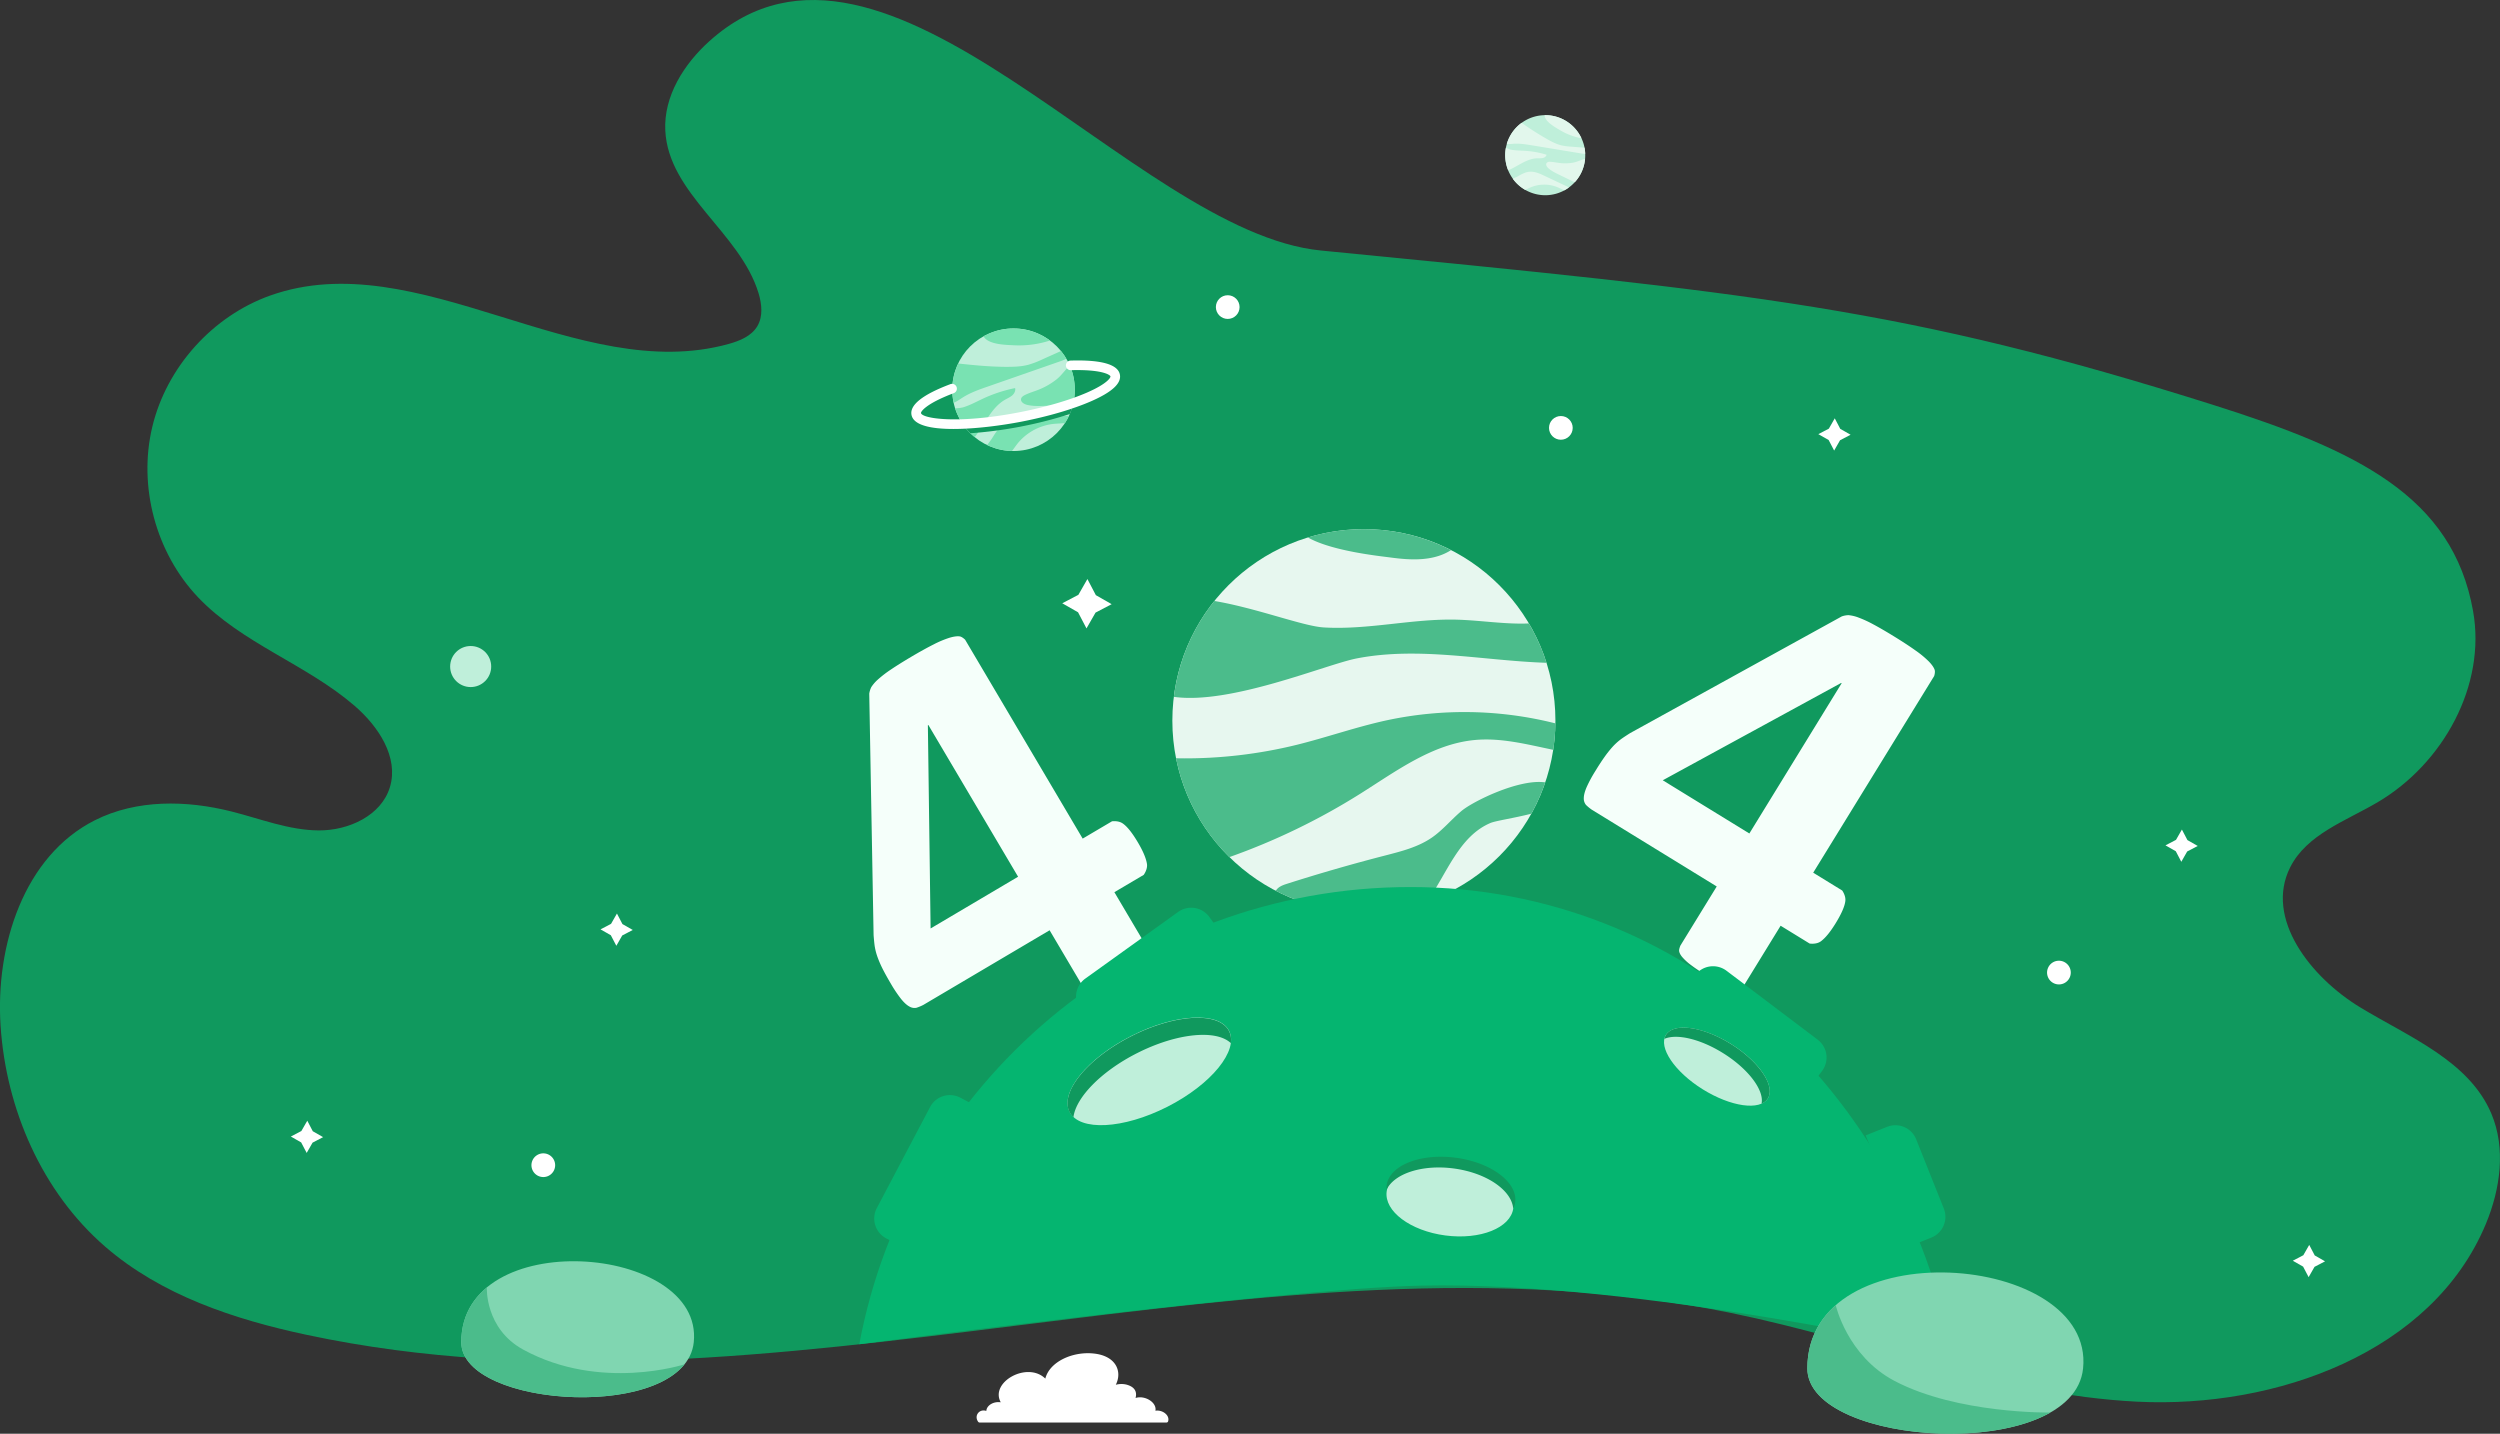 <svg id="图层_2" data-name="图层 2" xmlns="http://www.w3.org/2000/svg" viewBox="0 0 2457.88 1409.58"><rect x="0" y="0" width="2457.88" height="1409.58" fill="#333333" stroke="none"/><defs><style>.cls-1,.cls-10{fill:#10995e;}.cls-2{fill:#80d6b1;}.cls-3,.cls-7{fill:#4bbc8b;}.cls-14,.cls-4{fill:#fff;}.cls-5{fill:#f5fffa;}.cls-6{fill:#e7f7ef;}.cls-10,.cls-11,.cls-12,.cls-13,.cls-14,.cls-7,.cls-9{fill-rule:evenodd;}.cls-11,.cls-8{fill:#bfefda;}.cls-9{fill:#79e2b2;}.cls-12{fill:#e2f7ec;}.cls-13{fill:#05b570;}</style></defs><title>404</title><path class="cls-1" d="M3668.5,1039.29c141.5,44.74,234.86,89.81,255,202.37,13.14,73.33-29.46,150.09-93.61,188-31.32,18.5-69.75,31.51-86.13,64-25.45,50.45,20.28,108.3,68.58,137.65s107.2,52.6,129.19,104.67c14.49,34.3,8.81,74.27-5.54,108.64-52.61,126-206,181.25-342.42,174.5s-265.8-59.89-399.62-87.25c-459.54-94-941.34,119.31-1400.09,21.57-71.39-15.21-143.29-39-198.43-86.84-62.14-53.91-97.43-135.23-102.75-217.33-5.08-78.33,22.68-166.52,92.79-201.82,41-20.62,89.93-19.78,134.39-8.56,28.41,7.16,56.31,18.39,85.61,18.58s61.52-14.49,70-42.53c8.92-29.47-11.42-59.9-34.74-80-47.45-40.9-110.88-61.33-154-106.8-41.47-43.75-58.91-109-44.84-167.58s59.23-108.81,116-129c144.77-51.39,302.51,88.71,450.54,47.66,11-3.05,22.55-7.75,28.34-17.58,5.65-9.6,4.35-21.76,1.11-32.42-18.13-59.61-88.57-97.56-91.66-159.79-1.68-33.83,18.33-65.48,43.54-88.1,173.23-155.44,415.89,187.91,601,206C3216.49,929,3364.61,943.21,3668.5,1039.29Z" transform="translate(-1492.12 -641.05)"/><path class="cls-2" d="M1945.61,1960.6c0,65.71,220.6,78.42,228.6,0C2184.07,1863.92,1945.61,1845.52,1945.61,1960.6Z" transform="translate(-1492.12 -641.05)"/><path class="cls-3" d="M1970.75,1906.77c-15.43,12.81-25.15,30.6-25.15,53.83,0,58.8,176.62,75.16,219.52,21.77,0,0-82.46,27-158.46-14.37C1968.66,1947.33,1970.75,1906.77,1970.75,1906.77Z" transform="translate(-1492.12 -641.05)"/><path class="cls-4" d="M2628.07,2028c1.61-8.07-10.33-15.48-19.53-12.51,1.51-5.54-.21-10.56-8.36-13a20.87,20.87,0,0,0-11.06,0c6.43-12.82.44-27.41-19.43-30.43-21.61-3.29-45.58,7.33-49.87,24.38-17.57-17.27-54.79,3.42-43.81,23.29-6.79-1.08-13.79,2.76-14.2,8.48-6.87-2.33-12.29,4.68-8,10.7a2,2,0,0,0,1.57.72h183.38a2.05,2.05,0,0,0,1.12-.3,1.39,1.39,0,0,0,.63-.77C2642.57,2032.5,2634.88,2026.85,2628.07,2028Z" transform="translate(-1492.12 -641.05)"/><path class="cls-5" d="M2622.4,1576.87l0,0-34.68-58.67a0,0,0,0,1,0,0l28.81-17,0,0s4.07-5.39,3.21-10.86-3.82-12.47-8.86-21q-8.45-14.3-15-18.74c-4.35-3-10.51-2.07-10.51-2.07h0l-28.81,17h0L2441,1270l0,0s-2.85-2.91-5.31-3.27-5.77.08-9.9,1.28a98,98,0,0,0-15.61,6.52q-9.4,4.72-22.2,12.27-11.8,7-19.77,12.37a113.49,113.49,0,0,0-12.71,9.71,37,37,0,0,0-6.77,7.73,21.67,21.67,0,0,0-2,6.39.32.32,0,0,0,0,0L2351,1560.5v0s.6,8,1.2,11.46a59.24,59.24,0,0,0,2.83,10.51,105.63,105.63,0,0,0,5,11.4q3.11,6.12,7.85,14.15a128.53,128.53,0,0,0,10.15,15.16q4.36,5.38,8.1,7.4a9.85,9.85,0,0,0,7,1.27,44.92,44.92,0,0,0,6.77-2.82l0,0,124.15-73.38h0l34.68,58.67,0,0s2.3,2.85,4,3.56,4,.77,6.87.17a52.17,52.17,0,0,0,10.9-3.9q6.51-3,15.55-8.34,9.53-5.63,15.18-9.82a54.72,54.72,0,0,0,8.67-7.67q3-3.48,3.42-6.25C2623.74,1580.29,2622.4,1576.87,2622.4,1576.87Zm-215.36-23s0,0,0,0l-2.68-199.8a0,0,0,0,1,0,0l.46-.27h0L2493.06,1503a0,0,0,0,1,0,0Z" transform="translate(-1492.12 -641.05)"/><path class="cls-5" d="M3394.12,1299.44q-1.27-3.51-5.76-8.16a98.1,98.1,0,0,0-13.06-10.76q-8.56-6.11-21.22-13.89-11.67-7.17-20.17-11.71a113.56,113.56,0,0,0-14.53-6.7,36.92,36.92,0,0,0-10-2.38,21.65,21.65,0,0,0-6.56,1.25l0,0-208,114.69,0,0s-6.77,4.26-9.57,6.41a59.3,59.3,0,0,0-8,7.41,105.52,105.52,0,0,0-7.73,9.79q-4,5.61-8.84,13.55A128.6,128.6,0,0,0,3052,1415q-2.72,6.37-2.76,10.62a9.85,9.85,0,0,0,2.15,6.79,44.87,44.87,0,0,0,5.66,4.67l0,0,122.87,75.5a0,0,0,0,1,0,0l-35.68,58.07,0,0s-1.44,3.36-1.3,5.16,1.17,3.85,3.06,6.16a52.12,52.12,0,0,0,8.54,7.81q5.7,4.35,14.64,9.85,9.43,5.8,15.78,8.84a54.78,54.78,0,0,0,10.83,4.09q4.49,1,7.12.1c1.76-.63,4.15-3.41,4.15-3.41l0,0,35.68-58.07h0l28.52,17.52h0s6.66,1.08,11.1-2.23,9.24-9.2,14.43-17.64q8.7-14.15,9.58-22c.59-5.22-3.08-10.26-3.08-10.26l0,0-28.52-17.52a0,0,0,0,1,0,0L3393.7,1305.7l0,0S3395,1301.78,3394.12,1299.44ZM3212,1460.49h0l-85.13-52.31a0,0,0,0,1,0,0l175.41-95.7h0l.46.28a0,0,0,0,1,0,0Z" transform="translate(-1492.12 -641.05)"/><ellipse class="cls-6" cx="1340.91" cy="708.55" rx="188.31" ry="188.32"/><path class="cls-7" d="M2646.22,1326.16c55.87,7.94,149.79-32,179.89-37.8,61.2-11.88,124.07,2.27,186.46,4.33a187.32,187.32,0,0,0-17.32-38.7c-22.94,1-47.12-3-70.26-3.7-43.95-1.28-87.64,10.27-131.52,7.61-20.27-1.23-65.92-19-107.42-26A187.39,187.39,0,0,0,2646.22,1326.16Z" transform="translate(-1492.12 -641.05)"/><path class="cls-7" d="M2833,1161.29a188.31,188.31,0,0,0-55,8.18c23.6,13.47,70.88,18.3,81.85,19.77,19.73,2.64,41.15,3.59,58.09-6.86.23-.15.46-.32.69-.47A187.4,187.4,0,0,0,2833,1161.29Z" transform="translate(-1492.12 -641.05)"/><path class="cls-7" d="M3021.28,1352.23a364.66,364.66,0,0,0-166.39-2.88c-29.71,6.49-58.47,16.69-88,24a460.26,460.26,0,0,1-113.62,13.28c-1.61,0-3.25-.06-4.93-.14a187.94,187.94,0,0,0,52.49,97.21,648.25,648.25,0,0,0,128.9-62.45c35.42-22.3,70.85-48.87,112.53-52.68,25.88-2.37,51.31,4.37,76.92,9.67A189.64,189.64,0,0,0,3021.28,1352.23Z" transform="translate(-1492.12 -641.05)"/><path class="cls-7" d="M3011.3,1410.26c-25.54-3.78-71.2,18.69-82.38,28.15-10,8.45-18.39,18.78-29.16,26.19-13.68,9.41-30.21,13.5-46.28,17.66q-48.67,12.55-96.57,27.85c-4.05,1.3-8.45,3.07-10.43,6.73a188.15,188.15,0,0,0,148.83,10.48c19.55-27.89,31.22-64,62.15-77.15,5.22-2.21,23.6-4.84,40.19-9.14A187.61,187.61,0,0,0,3011.3,1410.26Z" transform="translate(-1492.12 -641.05)"/><circle class="cls-8" cx="996.44" cy="383.18" r="60.24"/><path class="cls-9" d="M2488.56,964a59.9,59.9,0,0,0-29.46,7.73,10,10,0,0,0,1.47,2c6.09,6.15,20.59,6.41,28.69,6.79a98.59,98.59,0,0,0,35.06-4.66A59.91,59.91,0,0,0,2488.56,964Z" transform="translate(-1492.12 -641.05)"/><path class="cls-9" d="M2534.63,996.21a32.54,32.54,0,0,0,5.82-2.47,60.53,60.53,0,0,0-5.21-7.57l-18,8.07a92.23,92.23,0,0,1-14.29,5.48c-7.28,1.91-14.89,2-22.41,2-15.61-.13-30.87-1.61-46.3-3.3a59.64,59.64,0,0,0-4.5,38.6c3.18-1.25,6-3.32,8.87-5.16,7.7-4.87,16.38-7.9,25-10.89Z" transform="translate(-1492.12 -641.05)"/><path class="cls-9" d="M2543.92,1000.48c-4.67,4.17-8.13,9.7-13.22,13.68a70.61,70.61,0,0,1-17.64,10.09c-4.46,1.75-9.12,3.05-13.4,5.22-1.59.8-3.27,1.92-3.66,3.65-.7,3.08,2.92,5.3,6,6,6.1,1.42,12.45,1.16,18.7.89l22.26-1c1.32-.06,2.67-.17,4-.33a59.52,59.52,0,0,0-3-38.25Z" transform="translate(-1492.12 -641.05)"/><path class="cls-9" d="M2490.14,1022.6a139.87,139.87,0,0,0-31.1,10.14c-6.62,3.06-13,6.65-20,8.77a35.26,35.26,0,0,1-7.86,1,60.32,60.32,0,0,0,19.14,28.26c.62-.74,1.22-1.49,1.8-2.25,9-12,15.13-27.06,28.13-34.5,2.36-1.36,4.93-2.43,7-4.21S2490.77,1025.26,2490.14,1022.6Z" transform="translate(-1492.12 -641.05)"/><path class="cls-9" d="M2543,1050a11.17,11.17,0,0,0-2-.07l-38.58,2.14c-8,.44-16.43,1-23,5.53-5.11,3.47-8.51,8.87-11.78,14.11-1.1,1.78-3.09,4.24-4.94,6.86a59.83,59.83,0,0,0,24.38,5.86c1.58-2,3-4.11,4.53-6.13a53,53,0,0,1,36.25-20.49c3.76-.4,7.57-.41,11.32-.81A59.85,59.85,0,0,0,2543,1050Z" transform="translate(-1492.12 -641.05)"/><path class="cls-10" d="M2543.84,1048.15a60,60,0,0,0,3.59-11.22,401.2,401.2,0,0,1-108.81,21,60.77,60.77,0,0,0,7.54,9.08,420.64,420.64,0,0,0,97.68-18.85Z" transform="translate(-1492.12 -641.05)"/><path class="cls-4" d="M2429.48,1062.79c-21.59,0-39.2-3.44-41.21-13.81-1.89-9.78,10.88-19.93,38-30.17a4.73,4.73,0,1,1,3.34,8.84c-27.42,10.37-32.29,18.15-32,19.53,1,5.17,35,11.16,96.48-.75,25.78-5,49.54-11.92,66.89-19.5,19.87-8.68,23.11-14.69,22.89-15.83-.28-1.43-8.06-7-38.94-6.11a4.72,4.72,0,0,1-.28-9.45c30.21-.9,46.55,3.74,48.49,13.76,1.67,8.61-7.61,17.2-28.38,26.28-18,7.85-42.44,15-68.88,20.12C2477.89,1059.18,2451.6,1062.79,2429.48,1062.79Z" transform="translate(-1492.12 -641.05)"/><path class="cls-11" d="M3045.91,812.39A39.35,39.35,0,1,1,3030,759,39.36,39.36,0,0,1,3045.91,812.39Z" transform="translate(-1492.12 -641.05)"/><path class="cls-12" d="M3030,759a39.1,39.1,0,0,0-19.33-4.72,6.75,6.75,0,0,0,.23,1.59c1.59,5.42,9.84,10.08,14.37,12.82A64.51,64.51,0,0,0,3046.9,777,39.16,39.16,0,0,0,3030,759Z" transform="translate(-1492.12 -641.05)"/><path class="cls-12" d="M3046.48,791.88a21.26,21.26,0,0,0,4.11.38,39.72,39.72,0,0,0-.64-6l-12.87-1a60.52,60.52,0,0,1-9.92-1.3c-4.77-1.17-9.18-3.46-13.48-5.84a295.81,295.81,0,0,1-25.57-16.3,38.94,38.94,0,0,0-14.59,20.77,35.42,35.42,0,0,0,6.7-.21c5.94-.4,11.87.56,17.74,1.51Z" transform="translate(-1492.12 -641.05)"/><path class="cls-12" d="M3050.49,797.23c-4,.94-7.69,3-11.85,3.75a46.17,46.17,0,0,1-13.27.31c-3.11-.38-6.19-1.08-9.32-1.17a4.06,4.06,0,0,0-3.24,1c-1.35,1.55,0,4,1.58,5.31,3.06,2.72,6.79,4.53,10.47,6.33l13.09,6.37c.78.38,1.58.74,2.4,1.06a38.92,38.92,0,0,0,10.14-22.92Z" transform="translate(-1492.12 -641.05)"/><path class="cls-12" d="M3012.72,793.21a91.2,91.2,0,0,0-21-3.85c-4.76-.3-9.56-.23-14.23-1.19a23.43,23.43,0,0,1-4.82-1.88,39.37,39.37,0,0,0,2.21,22.18c.58-.23,1.16-.47,1.73-.73,8.9-4.08,17.11-10.85,26.89-11.07a27.11,27.11,0,0,0,5.32-.25A5,5,0,0,0,3012.72,793.21Z" transform="translate(-1492.12 -641.05)"/><path class="cls-12" d="M3034.55,825.36a7.5,7.5,0,0,0-1.13-.67l-22.83-10.77c-4.73-2.23-9.75-4.51-15-4-4,.4-7.65,2.45-11.15,4.45-1.19.67-3.1,1.47-5,2.4a39.15,39.15,0,0,0,12.19,10.95c1.52-.65,3-1.43,4.51-2.11a34.65,34.65,0,0,1,27.2-.51c2.29.94,4.47,2.12,6.76,3.05A39.49,39.49,0,0,0,3034.55,825.36Z" transform="translate(-1492.12 -641.05)"/><path class="cls-13" d="M3411.06,1971.35c-47.81-255.83-262.46-458.21-532.16-458.21s-494.14,193.66-541.95,449.49c0,0,413.52-54.64,552.39-57.62C3105.33,1900.37,3411.06,1971.35,3411.06,1971.35Z" transform="translate(-1492.12 -641.05)"/><path class="cls-11" d="M2979.92,1828.92c-2.54,19.32-32.48,31.31-66.86,26.77s-60.19-23.86-57.64-43.19,32.48-31.31,66.86-26.78S2982.48,1809.59,2979.92,1828.92Z" transform="translate(-1492.12 -641.05)"/><path class="cls-13" d="M2456.31,1730.79l-72.91,138.3-20.07-10.59a22,22,0,0,1-9.19-29.68l52.41-99.41a22,22,0,0,1,29.7-9.19Z" transform="translate(-1492.12 -641.05)"/><path class="cls-13" d="M3369.86,1866.21l-43.49-108.89,21.07-8.42a22,22,0,0,1,28.57,12.26l27.18,68.07a22,22,0,0,1-12.26,28.56Z" transform="translate(-1492.12 -641.05)"/><path class="cls-13" d="M2694.38,1561.06l-127,91.19-13.23-18.43a22,22,0,0,1,5-30.68l91.29-65.54a22,22,0,0,1,30.67,5Z" transform="translate(-1492.12 -641.05)"/><path class="cls-13" d="M3269.78,1712.1l-124.71-94.29,13.69-18.09a22,22,0,0,1,30.78-4.27l89.64,67.77a22,22,0,0,1,4.28,30.78Z" transform="translate(-1492.12 -641.05)"/><ellipse class="cls-8" cx="2622.05" cy="1694.6" rx="87.94" ry="39.08" transform="translate(-1975.19 729.46) rotate(-26.92)"/><path class="cls-10" d="M2609.94,1676.5c39.12-19.86,77.92-23.53,92.28-9.89a20,20,0,0,0-1.75-11.82c-9.77-19.25-52.8-17-96.11,5s-70.49,55.41-60.72,74.66a18.25,18.25,0,0,0,3.83,4.93C2549.95,1720.07,2574.54,1694.47,2609.94,1676.5Z" transform="translate(-1492.12 -641.05)"/><path class="cls-11" d="M3230.15,1721c-7.68,12.29-36.33,8.23-64-9s-43.83-41.26-36.14-53.53,36.32-8.24,64,9S3237.83,1708.77,3230.15,1721Z" transform="translate(-1492.12 -641.05)"/><path class="cls-10" d="M3186.31,1676.52c25,15.62,40.52,36.65,37.65,49.63a13.4,13.4,0,0,0,6.19-5.1c7.68-12.28-8.51-36.26-36.15-53.54s-56.28-21.33-64-9a12.05,12.05,0,0,0-1.5,3.9C3140.47,1657.12,3163.71,1662.4,3186.31,1676.52Z" transform="translate(-1492.12 -641.05)"/><path class="cls-10" d="M2923.28,1779.27c-34.91-4.59-65.29,7.57-67.88,27.19a20.45,20.45,0,0,0-.08,4.26c7.57-15.83,35-25,65.94-20.9,32.37,4.27,57.2,21.47,58.58,39.59a20.64,20.64,0,0,0,1.93-6.29C2984.38,1803.51,2958.18,1783.88,2923.28,1779.27Z" transform="translate(-1492.12 -641.05)"/><path class="cls-2" d="M3269,1986.41c0,77.93,261.63,93,271.11,0C3551.83,1871.75,3269,1849.94,3269,1986.41Z" transform="translate(-1492.12 -641.05)"/><path class="cls-3" d="M3296.93,1924.22c-17.18,15.05-27.9,35.62-27.9,62.19,0,62.25,166.94,84.39,238.95,43.38,0,0-91.31,1.55-153.31-31.12C3308.12,1974.14,3296.93,1924.22,3296.93,1924.22Z" transform="translate(-1492.12 -641.05)"/><circle class="cls-8" cx="462.74" cy="655.31" r="20.18"/><circle class="cls-4" cx="1534.56" cy="420.67" r="11.65"/><path class="cls-14" d="M3528,1597.25a11.65,11.65,0,1,1-11.65-11.66A11.66,11.66,0,0,1,3528,1597.25Z" transform="translate(-1492.12 -641.05)"/><path class="cls-14" d="M2037.92,1786.62a11.65,11.65,0,1,1-11.65-11.65A11.66,11.66,0,0,1,2037.92,1786.62Z" transform="translate(-1492.12 -641.05)"/><circle class="cls-4" cx="1207.04" cy="301.91" r="11.65"/><polygon class="cls-14" points="1077.38 585.13 1092.92 594 1077.07 602.3 1068.18 617.83 1059.89 601.97 1044.36 593.1 1060.21 584.81 1069.09 569.27 1077.38 585.13"/><polygon class="cls-14" points="1809.25 421.62 1819.4 427.42 1809.05 432.83 1803.25 442.98 1797.84 432.62 1787.69 426.83 1798.05 421.42 1803.85 411.27 1809.25 421.62"/><polygon class="cls-14" points="611.96 908.5 622.1 914.3 611.75 919.71 605.96 929.85 600.54 919.5 590.4 913.7 600.75 908.29 606.55 898.14 611.96 908.5"/><polygon class="cls-14" points="307.51 1112.18 317.66 1117.98 307.31 1123.38 301.51 1133.52 296.1 1123.18 285.95 1117.38 296.3 1111.96 302.11 1101.82 307.51 1112.18"/><polygon class="cls-14" points="2150.56 825.92 2160.7 831.71 2150.35 837.12 2144.55 847.27 2139.14 836.91 2128.99 831.12 2139.34 825.71 2145.14 815.56 2150.56 825.92"/><polygon class="cls-14" points="2275.73 1234.28 2285.88 1240.08 2275.53 1245.49 2269.73 1255.64 2264.31 1245.28 2254.17 1239.49 2264.52 1234.08 2270.32 1223.93 2275.73 1234.28"/></svg>